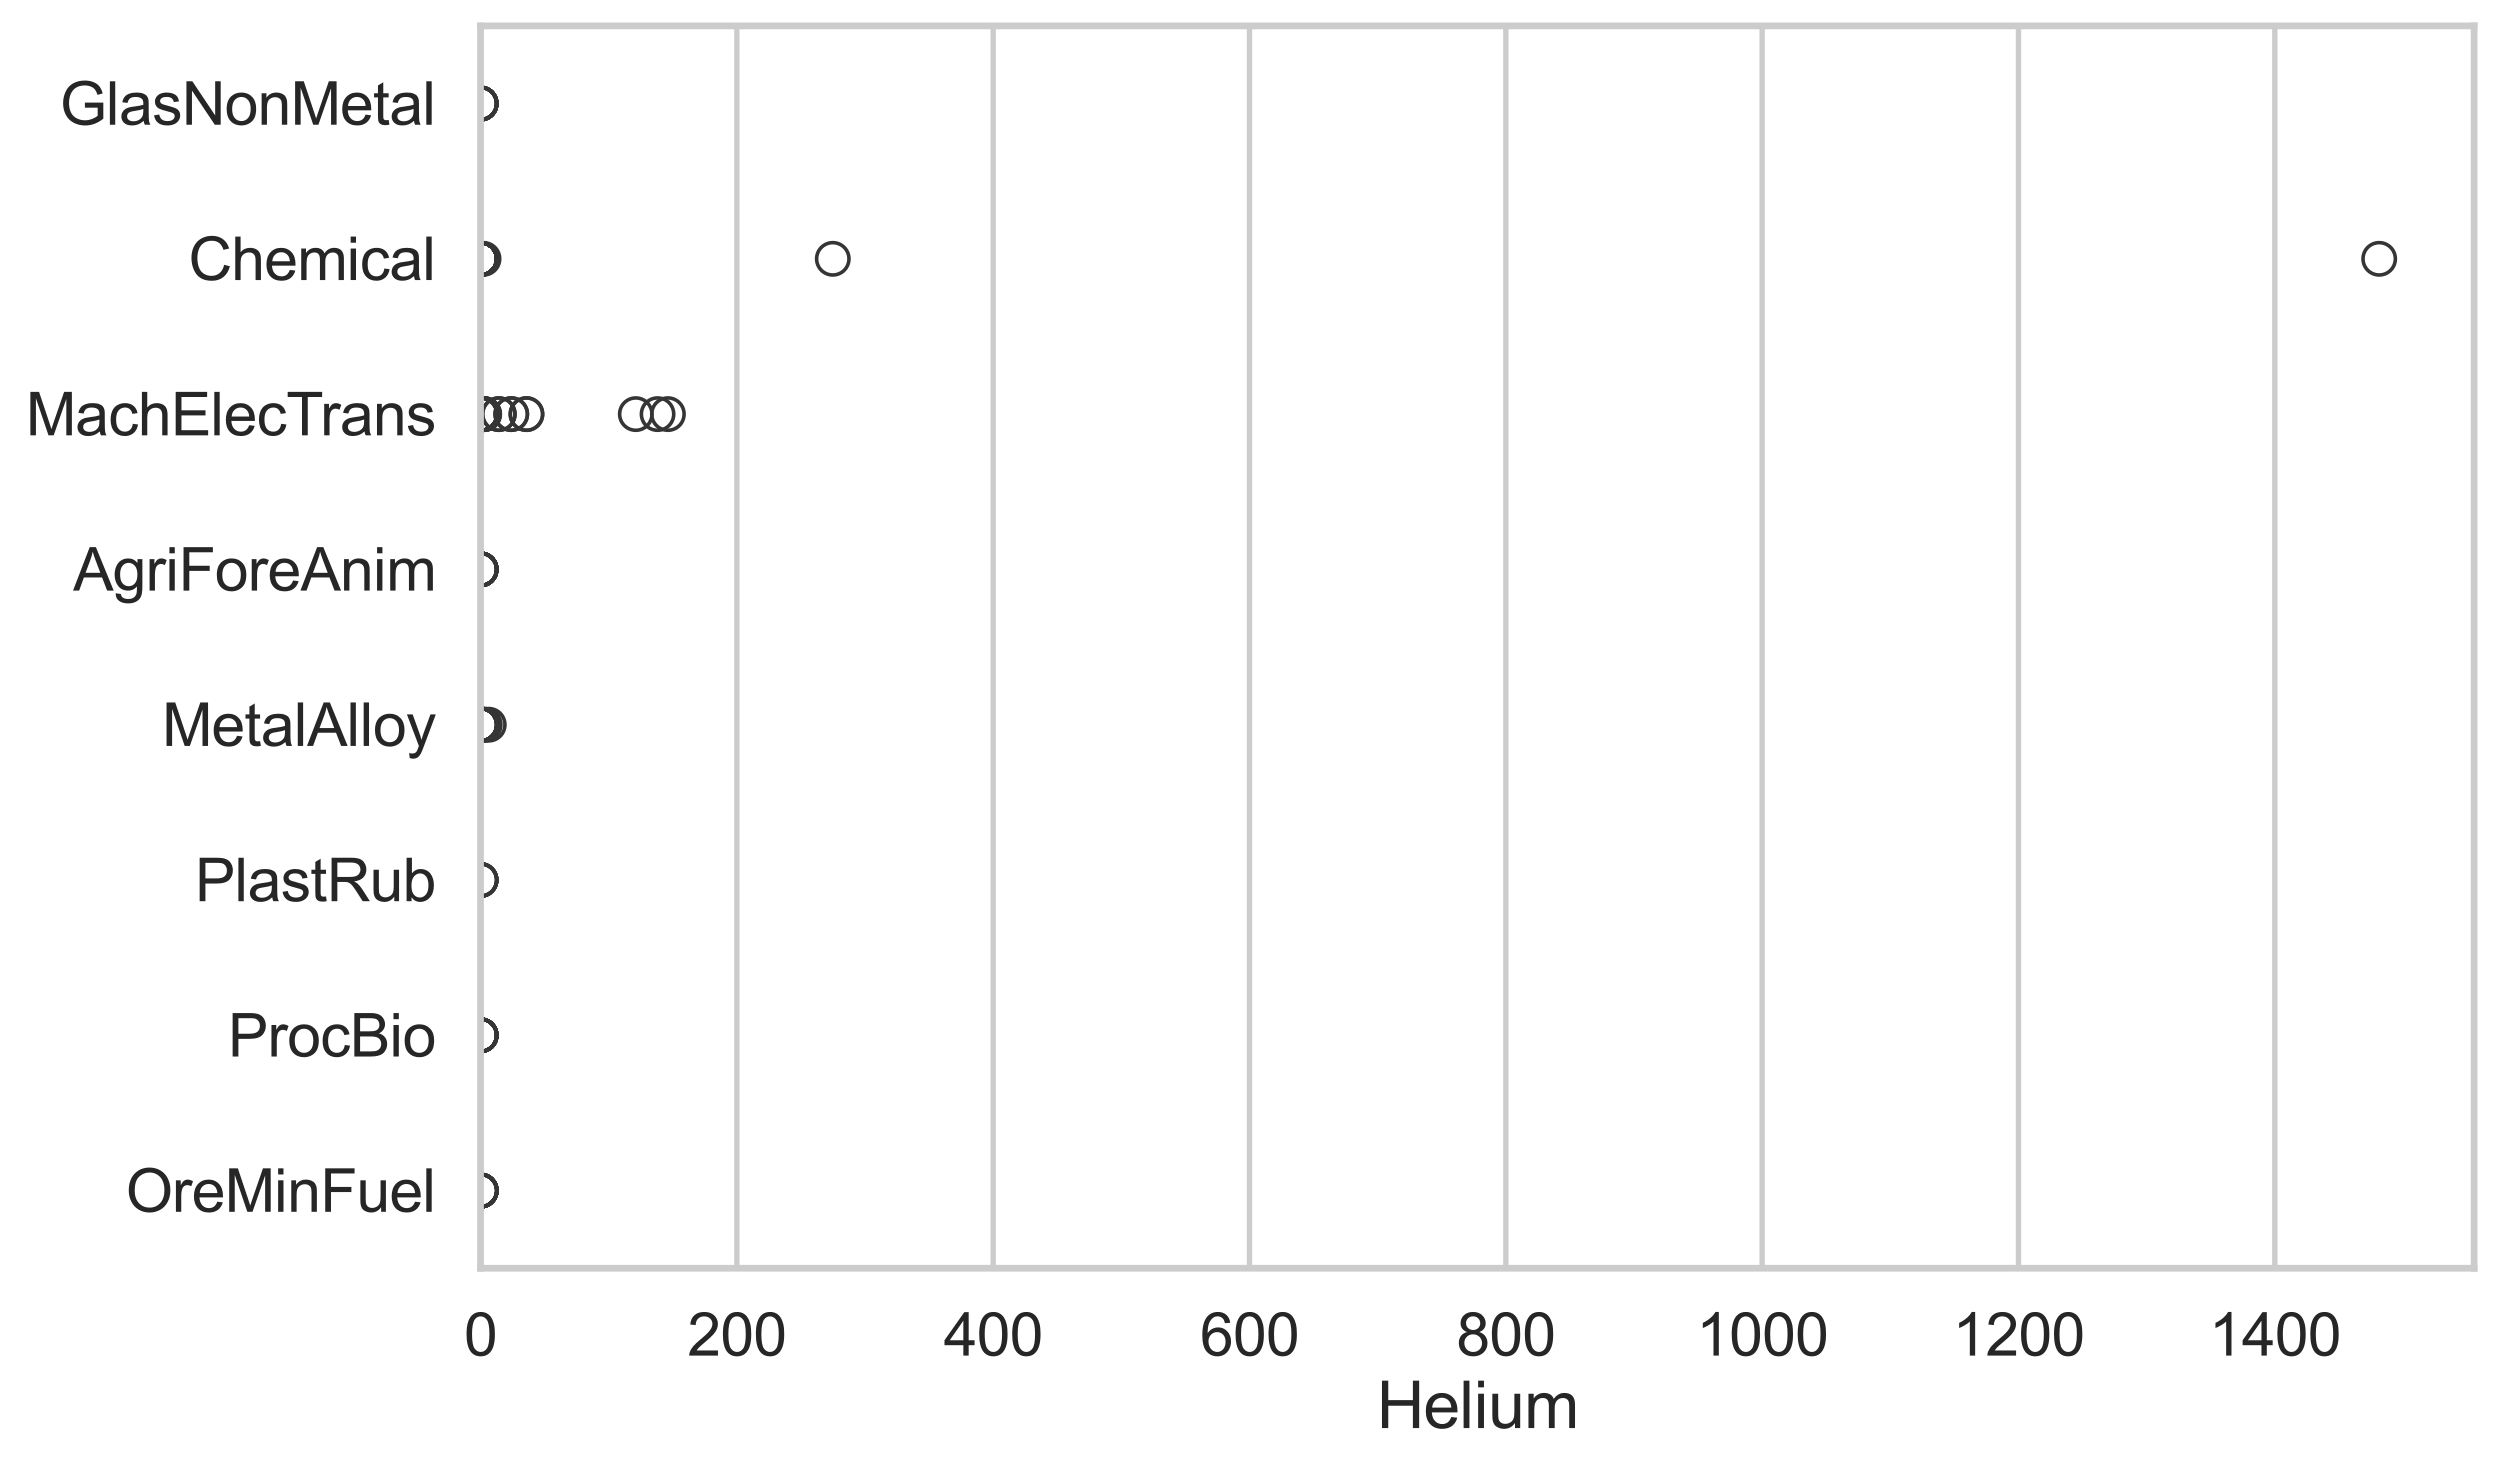 <?xml version="1.0" encoding="utf-8" standalone="no"?>
<!DOCTYPE svg PUBLIC "-//W3C//DTD SVG 1.1//EN"
  "http://www.w3.org/Graphics/SVG/1.1/DTD/svg11.dtd">
<svg xmlns:xlink="http://www.w3.org/1999/xlink" width="695.577pt" height="408.111pt" viewBox="0 0 695.577 408.111" xmlns="http://www.w3.org/2000/svg" version="1.1">
 <defs>
  <style type="text/css">*{stroke-linejoin: round; stroke-linecap: butt}</style>
 </defs>
 <g id="figure_1">
  <g id="patch_1">
   <path d="M 0 408.111 
L 695.577 408.111 
L 695.577 0 
L 0 0 
z
" style="fill: #ffffff"/>
  </g>
  <g id="axes_1">
   <g id="patch_2">
    <path d="M 133.697 352.86 
L 688.377 352.86 
L 688.377 7.2 
L 133.697 7.2 
z
" style="fill: #ffffff"/>
   </g>
   <g id="matplotlib.axis_1">
    <g id="xtick_1">
     <g id="line2d_1">
      <path d="M 133.697 352.86 
L 133.697 7.2 
" clip-path="url(#p76d3204818)" style="fill: none; stroke: #cccccc; stroke-width: 1.5; stroke-linecap: round"/>
     </g>
     <g id="text_1">
      <!-- 0 -->
      <g style="fill: #262626" transform="translate(129.109 377.17) scale(0.165 -0.165)">
       <defs>
        <path id="ArialMT-30" d="M 266 2259 
Q 266 3072 433 3567 
Q 600 4063 929 4331 
Q 1259 4600 1759 4600 
Q 2128 4600 2406 4451 
Q 2684 4303 2865 4023 
Q 3047 3744 3150 3342 
Q 3253 2941 3253 2259 
Q 3253 1453 3087 958 
Q 2922 463 2592 192 
Q 2263 -78 1759 -78 
Q 1097 -78 719 397 
Q 266 969 266 2259 
z
M 844 2259 
Q 844 1131 1108 757 
Q 1372 384 1759 384 
Q 2147 384 2411 759 
Q 2675 1134 2675 2259 
Q 2675 3391 2411 3762 
Q 2147 4134 1753 4134 
Q 1366 4134 1134 3806 
Q 844 3388 844 2259 
z
" transform="scale(0.016)"/>
       </defs>
       <use xlink:href="#ArialMT-30"/>
      </g>
     </g>
    </g>
    <g id="xtick_2">
     <g id="line2d_2">
      <path d="M 205.015 352.86 
L 205.015 7.2 
" clip-path="url(#p76d3204818)" style="fill: none; stroke: #cccccc; stroke-width: 1.5; stroke-linecap: round"/>
     </g>
     <g id="text_2">
      <!-- 200 -->
      <g style="fill: #262626" transform="translate(191.252 377.17) scale(0.165 -0.165)">
       <defs>
        <path id="ArialMT-32" d="M 3222 541 
L 3222 0 
L 194 0 
Q 188 203 259 391 
Q 375 700 629 1000 
Q 884 1300 1366 1694 
Q 2113 2306 2375 2664 
Q 2638 3022 2638 3341 
Q 2638 3675 2398 3904 
Q 2159 4134 1775 4134 
Q 1369 4134 1125 3890 
Q 881 3647 878 3216 
L 300 3275 
Q 359 3922 746 4261 
Q 1134 4600 1788 4600 
Q 2447 4600 2831 4234 
Q 3216 3869 3216 3328 
Q 3216 3053 3103 2787 
Q 2991 2522 2730 2228 
Q 2469 1934 1863 1422 
Q 1356 997 1212 845 
Q 1069 694 975 541 
L 3222 541 
z
" transform="scale(0.016)"/>
       </defs>
       <use xlink:href="#ArialMT-32"/>
       <use xlink:href="#ArialMT-30" transform="translate(55.615 0)"/>
       <use xlink:href="#ArialMT-30" transform="translate(111.23 0)"/>
      </g>
     </g>
    </g>
    <g id="xtick_3">
     <g id="line2d_3">
      <path d="M 276.333 352.86 
L 276.333 7.2 
" clip-path="url(#p76d3204818)" style="fill: none; stroke: #cccccc; stroke-width: 1.5; stroke-linecap: round"/>
     </g>
     <g id="text_3">
      <!-- 400 -->
      <g style="fill: #262626" transform="translate(262.57 377.17) scale(0.165 -0.165)">
       <defs>
        <path id="ArialMT-34" d="M 2069 0 
L 2069 1097 
L 81 1097 
L 81 1613 
L 2172 4581 
L 2631 4581 
L 2631 1613 
L 3250 1613 
L 3250 1097 
L 2631 1097 
L 2631 0 
L 2069 0 
z
M 2069 1613 
L 2069 3678 
L 634 1613 
L 2069 1613 
z
" transform="scale(0.016)"/>
       </defs>
       <use xlink:href="#ArialMT-34"/>
       <use xlink:href="#ArialMT-30" transform="translate(55.615 0)"/>
       <use xlink:href="#ArialMT-30" transform="translate(111.23 0)"/>
      </g>
     </g>
    </g>
    <g id="xtick_4">
     <g id="line2d_4">
      <path d="M 347.651 352.86 
L 347.651 7.2 
" clip-path="url(#p76d3204818)" style="fill: none; stroke: #cccccc; stroke-width: 1.5; stroke-linecap: round"/>
     </g>
     <g id="text_4">
      <!-- 600 -->
      <g style="fill: #262626" transform="translate(333.888 377.17) scale(0.165 -0.165)">
       <defs>
        <path id="ArialMT-36" d="M 3184 3459 
L 2625 3416 
Q 2550 3747 2413 3897 
Q 2184 4138 1850 4138 
Q 1581 4138 1378 3988 
Q 1113 3794 959 3422 
Q 806 3050 800 2363 
Q 1003 2672 1297 2822 
Q 1591 2972 1913 2972 
Q 2475 2972 2870 2558 
Q 3266 2144 3266 1488 
Q 3266 1056 3080 686 
Q 2894 316 2569 119 
Q 2244 -78 1831 -78 
Q 1128 -78 684 439 
Q 241 956 241 2144 
Q 241 3472 731 4075 
Q 1159 4600 1884 4600 
Q 2425 4600 2770 4297 
Q 3116 3994 3184 3459 
z
M 888 1484 
Q 888 1194 1011 928 
Q 1134 663 1356 523 
Q 1578 384 1822 384 
Q 2178 384 2434 671 
Q 2691 959 2691 1453 
Q 2691 1928 2437 2201 
Q 2184 2475 1800 2475 
Q 1419 2475 1153 2201 
Q 888 1928 888 1484 
z
" transform="scale(0.016)"/>
       </defs>
       <use xlink:href="#ArialMT-36"/>
       <use xlink:href="#ArialMT-30" transform="translate(55.615 0)"/>
       <use xlink:href="#ArialMT-30" transform="translate(111.23 0)"/>
      </g>
     </g>
    </g>
    <g id="xtick_5">
     <g id="line2d_5">
      <path d="M 418.969 352.86 
L 418.969 7.2 
" clip-path="url(#p76d3204818)" style="fill: none; stroke: #cccccc; stroke-width: 1.5; stroke-linecap: round"/>
     </g>
     <g id="text_5">
      <!-- 800 -->
      <g style="fill: #262626" transform="translate(405.206 377.17) scale(0.165 -0.165)">
       <defs>
        <path id="ArialMT-38" d="M 1131 2484 
Q 781 2613 612 2850 
Q 444 3088 444 3419 
Q 444 3919 803 4259 
Q 1163 4600 1759 4600 
Q 2359 4600 2725 4251 
Q 3091 3903 3091 3403 
Q 3091 3084 2923 2848 
Q 2756 2613 2416 2484 
Q 2838 2347 3058 2040 
Q 3278 1734 3278 1309 
Q 3278 722 2862 322 
Q 2447 -78 1769 -78 
Q 1091 -78 675 323 
Q 259 725 259 1325 
Q 259 1772 486 2073 
Q 713 2375 1131 2484 
z
M 1019 3438 
Q 1019 3113 1228 2906 
Q 1438 2700 1772 2700 
Q 2097 2700 2305 2904 
Q 2513 3109 2513 3406 
Q 2513 3716 2298 3927 
Q 2084 4138 1766 4138 
Q 1444 4138 1231 3931 
Q 1019 3725 1019 3438 
z
M 838 1322 
Q 838 1081 952 856 
Q 1066 631 1291 507 
Q 1516 384 1775 384 
Q 2178 384 2440 643 
Q 2703 903 2703 1303 
Q 2703 1709 2433 1975 
Q 2163 2241 1756 2241 
Q 1359 2241 1098 1978 
Q 838 1716 838 1322 
z
" transform="scale(0.016)"/>
       </defs>
       <use xlink:href="#ArialMT-38"/>
       <use xlink:href="#ArialMT-30" transform="translate(55.615 0)"/>
       <use xlink:href="#ArialMT-30" transform="translate(111.23 0)"/>
      </g>
     </g>
    </g>
    <g id="xtick_6">
     <g id="line2d_6">
      <path d="M 490.287 352.86 
L 490.287 7.2 
" clip-path="url(#p76d3204818)" style="fill: none; stroke: #cccccc; stroke-width: 1.5; stroke-linecap: round"/>
     </g>
     <g id="text_6">
      <!-- 1000 -->
      <g style="fill: #262626" transform="translate(471.936 377.17) scale(0.165 -0.165)">
       <defs>
        <path id="ArialMT-31" d="M 2384 0 
L 1822 0 
L 1822 3584 
Q 1619 3391 1289 3197 
Q 959 3003 697 2906 
L 697 3450 
Q 1169 3672 1522 3987 
Q 1875 4303 2022 4600 
L 2384 4600 
L 2384 0 
z
" transform="scale(0.016)"/>
       </defs>
       <use xlink:href="#ArialMT-31"/>
       <use xlink:href="#ArialMT-30" transform="translate(55.615 0)"/>
       <use xlink:href="#ArialMT-30" transform="translate(111.23 0)"/>
       <use xlink:href="#ArialMT-30" transform="translate(166.846 0)"/>
      </g>
     </g>
    </g>
    <g id="xtick_7">
     <g id="line2d_7">
      <path d="M 561.605 352.86 
L 561.605 7.2 
" clip-path="url(#p76d3204818)" style="fill: none; stroke: #cccccc; stroke-width: 1.5; stroke-linecap: round"/>
     </g>
     <g id="text_7">
      <!-- 1200 -->
      <g style="fill: #262626" transform="translate(543.254 377.17) scale(0.165 -0.165)">
       <use xlink:href="#ArialMT-31"/>
       <use xlink:href="#ArialMT-32" transform="translate(55.615 0)"/>
       <use xlink:href="#ArialMT-30" transform="translate(111.23 0)"/>
       <use xlink:href="#ArialMT-30" transform="translate(166.846 0)"/>
      </g>
     </g>
    </g>
    <g id="xtick_8">
     <g id="line2d_8">
      <path d="M 632.924 352.86 
L 632.924 7.2 
" clip-path="url(#p76d3204818)" style="fill: none; stroke: #cccccc; stroke-width: 1.5; stroke-linecap: round"/>
     </g>
     <g id="text_8">
      <!-- 1400 -->
      <g style="fill: #262626" transform="translate(614.572 377.17) scale(0.165 -0.165)">
       <use xlink:href="#ArialMT-31"/>
       <use xlink:href="#ArialMT-34" transform="translate(55.615 0)"/>
       <use xlink:href="#ArialMT-30" transform="translate(111.23 0)"/>
       <use xlink:href="#ArialMT-30" transform="translate(166.846 0)"/>
      </g>
     </g>
    </g>
    <g id="text_9">
     <!-- Helium -->
     <g style="fill: #262626" transform="translate(383.031 397.334) scale(0.18 -0.18)">
      <defs>
       <path id="ArialMT-48" d="M 513 0 
L 513 4581 
L 1119 4581 
L 1119 2700 
L 3500 2700 
L 3500 4581 
L 4106 4581 
L 4106 0 
L 3500 0 
L 3500 2159 
L 1119 2159 
L 1119 0 
L 513 0 
z
" transform="scale(0.016)"/>
       <path id="ArialMT-65" d="M 2694 1069 
L 3275 997 
Q 3138 488 2766 206 
Q 2394 -75 1816 -75 
Q 1088 -75 661 373 
Q 234 822 234 1631 
Q 234 2469 665 2931 
Q 1097 3394 1784 3394 
Q 2450 3394 2872 2941 
Q 3294 2488 3294 1666 
Q 3294 1616 3291 1516 
L 816 1516 
Q 847 969 1125 678 
Q 1403 388 1819 388 
Q 2128 388 2347 550 
Q 2566 713 2694 1069 
z
M 847 1978 
L 2700 1978 
Q 2663 2397 2488 2606 
Q 2219 2931 1791 2931 
Q 1403 2931 1139 2672 
Q 875 2413 847 1978 
z
" transform="scale(0.016)"/>
       <path id="ArialMT-6c" d="M 409 0 
L 409 4581 
L 972 4581 
L 972 0 
L 409 0 
z
" transform="scale(0.016)"/>
       <path id="ArialMT-69" d="M 425 3934 
L 425 4581 
L 988 4581 
L 988 3934 
L 425 3934 
z
M 425 0 
L 425 3319 
L 988 3319 
L 988 0 
L 425 0 
z
" transform="scale(0.016)"/>
       <path id="ArialMT-75" d="M 2597 0 
L 2597 488 
Q 2209 -75 1544 -75 
Q 1250 -75 995 37 
Q 741 150 617 320 
Q 494 491 444 738 
Q 409 903 409 1263 
L 409 3319 
L 972 3319 
L 972 1478 
Q 972 1038 1006 884 
Q 1059 663 1231 536 
Q 1403 409 1656 409 
Q 1909 409 2131 539 
Q 2353 669 2445 892 
Q 2538 1116 2538 1541 
L 2538 3319 
L 3100 3319 
L 3100 0 
L 2597 0 
z
" transform="scale(0.016)"/>
       <path id="ArialMT-6d" d="M 422 0 
L 422 3319 
L 925 3319 
L 925 2853 
Q 1081 3097 1340 3245 
Q 1600 3394 1931 3394 
Q 2300 3394 2536 3241 
Q 2772 3088 2869 2813 
Q 3263 3394 3894 3394 
Q 4388 3394 4653 3120 
Q 4919 2847 4919 2278 
L 4919 0 
L 4359 0 
L 4359 2091 
Q 4359 2428 4304 2576 
Q 4250 2725 4106 2815 
Q 3963 2906 3769 2906 
Q 3419 2906 3187 2673 
Q 2956 2441 2956 1928 
L 2956 0 
L 2394 0 
L 2394 2156 
Q 2394 2531 2256 2718 
Q 2119 2906 1806 2906 
Q 1569 2906 1367 2781 
Q 1166 2656 1075 2415 
Q 984 2175 984 1722 
L 984 0 
L 422 0 
z
" transform="scale(0.016)"/>
      </defs>
      <use xlink:href="#ArialMT-48"/>
      <use xlink:href="#ArialMT-65" transform="translate(72.217 0)"/>
      <use xlink:href="#ArialMT-6c" transform="translate(127.832 0)"/>
      <use xlink:href="#ArialMT-69" transform="translate(150.049 0)"/>
      <use xlink:href="#ArialMT-75" transform="translate(172.266 0)"/>
      <use xlink:href="#ArialMT-6d" transform="translate(227.881 0)"/>
     </g>
    </g>
   </g>
   <g id="matplotlib.axis_2">
    <g id="ytick_1">
     <g id="text_10">
      <!-- GlasNonMetal -->
      <g style="fill: #262626" transform="translate(16.659 34.709) scale(0.165 -0.165)">
       <defs>
        <path id="ArialMT-47" d="M 2638 1797 
L 2638 2334 
L 4578 2338 
L 4578 638 
Q 4131 281 3656 101 
Q 3181 -78 2681 -78 
Q 2006 -78 1454 211 
Q 903 500 622 1047 
Q 341 1594 341 2269 
Q 341 2938 620 3517 
Q 900 4097 1425 4378 
Q 1950 4659 2634 4659 
Q 3131 4659 3532 4498 
Q 3934 4338 4162 4050 
Q 4391 3763 4509 3300 
L 3963 3150 
Q 3859 3500 3706 3700 
Q 3553 3900 3268 4020 
Q 2984 4141 2638 4141 
Q 2222 4141 1919 4014 
Q 1616 3888 1430 3681 
Q 1244 3475 1141 3228 
Q 966 2803 966 2306 
Q 966 1694 1177 1281 
Q 1388 869 1791 669 
Q 2194 469 2647 469 
Q 3041 469 3416 620 
Q 3791 772 3984 944 
L 3984 1797 
L 2638 1797 
z
" transform="scale(0.016)"/>
        <path id="ArialMT-61" d="M 2588 409 
Q 2275 144 1986 34 
Q 1697 -75 1366 -75 
Q 819 -75 525 192 
Q 231 459 231 875 
Q 231 1119 342 1320 
Q 453 1522 633 1644 
Q 813 1766 1038 1828 
Q 1203 1872 1538 1913 
Q 2219 1994 2541 2106 
Q 2544 2222 2544 2253 
Q 2544 2597 2384 2738 
Q 2169 2928 1744 2928 
Q 1347 2928 1158 2789 
Q 969 2650 878 2297 
L 328 2372 
Q 403 2725 575 2942 
Q 747 3159 1072 3276 
Q 1397 3394 1825 3394 
Q 2250 3394 2515 3294 
Q 2781 3194 2906 3042 
Q 3031 2891 3081 2659 
Q 3109 2516 3109 2141 
L 3109 1391 
Q 3109 606 3145 398 
Q 3181 191 3288 0 
L 2700 0 
Q 2613 175 2588 409 
z
M 2541 1666 
Q 2234 1541 1622 1453 
Q 1275 1403 1131 1340 
Q 988 1278 909 1158 
Q 831 1038 831 891 
Q 831 666 1001 516 
Q 1172 366 1500 366 
Q 1825 366 2078 508 
Q 2331 650 2450 897 
Q 2541 1088 2541 1459 
L 2541 1666 
z
" transform="scale(0.016)"/>
        <path id="ArialMT-73" d="M 197 991 
L 753 1078 
Q 800 744 1014 566 
Q 1228 388 1613 388 
Q 2000 388 2187 545 
Q 2375 703 2375 916 
Q 2375 1106 2209 1216 
Q 2094 1291 1634 1406 
Q 1016 1563 777 1677 
Q 538 1791 414 1992 
Q 291 2194 291 2438 
Q 291 2659 392 2848 
Q 494 3038 669 3163 
Q 800 3259 1026 3326 
Q 1253 3394 1513 3394 
Q 1903 3394 2198 3281 
Q 2494 3169 2634 2976 
Q 2775 2784 2828 2463 
L 2278 2388 
Q 2241 2644 2061 2787 
Q 1881 2931 1553 2931 
Q 1166 2931 1000 2803 
Q 834 2675 834 2503 
Q 834 2394 903 2306 
Q 972 2216 1119 2156 
Q 1203 2125 1616 2013 
Q 2213 1853 2448 1751 
Q 2684 1650 2818 1456 
Q 2953 1263 2953 975 
Q 2953 694 2789 445 
Q 2625 197 2315 61 
Q 2006 -75 1616 -75 
Q 969 -75 630 194 
Q 291 463 197 991 
z
" transform="scale(0.016)"/>
        <path id="ArialMT-4e" d="M 488 0 
L 488 4581 
L 1109 4581 
L 3516 984 
L 3516 4581 
L 4097 4581 
L 4097 0 
L 3475 0 
L 1069 3600 
L 1069 0 
L 488 0 
z
" transform="scale(0.016)"/>
        <path id="ArialMT-6f" d="M 213 1659 
Q 213 2581 725 3025 
Q 1153 3394 1769 3394 
Q 2453 3394 2887 2945 
Q 3322 2497 3322 1706 
Q 3322 1066 3130 698 
Q 2938 331 2570 128 
Q 2203 -75 1769 -75 
Q 1072 -75 642 372 
Q 213 819 213 1659 
z
M 791 1659 
Q 791 1022 1069 705 
Q 1347 388 1769 388 
Q 2188 388 2466 706 
Q 2744 1025 2744 1678 
Q 2744 2294 2464 2611 
Q 2184 2928 1769 2928 
Q 1347 2928 1069 2612 
Q 791 2297 791 1659 
z
" transform="scale(0.016)"/>
        <path id="ArialMT-6e" d="M 422 0 
L 422 3319 
L 928 3319 
L 928 2847 
Q 1294 3394 1984 3394 
Q 2284 3394 2536 3286 
Q 2788 3178 2913 3003 
Q 3038 2828 3088 2588 
Q 3119 2431 3119 2041 
L 3119 0 
L 2556 0 
L 2556 2019 
Q 2556 2363 2490 2533 
Q 2425 2703 2258 2804 
Q 2091 2906 1866 2906 
Q 1506 2906 1245 2678 
Q 984 2450 984 1813 
L 984 0 
L 422 0 
z
" transform="scale(0.016)"/>
        <path id="ArialMT-4d" d="M 475 0 
L 475 4581 
L 1388 4581 
L 2472 1338 
Q 2622 884 2691 659 
Q 2769 909 2934 1394 
L 4031 4581 
L 4847 4581 
L 4847 0 
L 4263 0 
L 4263 3834 
L 2931 0 
L 2384 0 
L 1059 3900 
L 1059 0 
L 475 0 
z
" transform="scale(0.016)"/>
        <path id="ArialMT-74" d="M 1650 503 
L 1731 6 
Q 1494 -44 1306 -44 
Q 1000 -44 831 53 
Q 663 150 594 308 
Q 525 466 525 972 
L 525 2881 
L 113 2881 
L 113 3319 
L 525 3319 
L 525 4141 
L 1084 4478 
L 1084 3319 
L 1650 3319 
L 1650 2881 
L 1084 2881 
L 1084 941 
Q 1084 700 1114 631 
Q 1144 563 1211 522 
Q 1278 481 1403 481 
Q 1497 481 1650 503 
z
" transform="scale(0.016)"/>
       </defs>
       <use xlink:href="#ArialMT-47"/>
       <use xlink:href="#ArialMT-6c" transform="translate(77.783 0)"/>
       <use xlink:href="#ArialMT-61" transform="translate(100 0)"/>
       <use xlink:href="#ArialMT-73" transform="translate(155.615 0)"/>
       <use xlink:href="#ArialMT-4e" transform="translate(205.615 0)"/>
       <use xlink:href="#ArialMT-6f" transform="translate(277.832 0)"/>
       <use xlink:href="#ArialMT-6e" transform="translate(333.447 0)"/>
       <use xlink:href="#ArialMT-4d" transform="translate(389.062 0)"/>
       <use xlink:href="#ArialMT-65" transform="translate(472.363 0)"/>
       <use xlink:href="#ArialMT-74" transform="translate(527.979 0)"/>
       <use xlink:href="#ArialMT-61" transform="translate(555.762 0)"/>
       <use xlink:href="#ArialMT-6c" transform="translate(611.377 0)"/>
      </g>
     </g>
    </g>
    <g id="ytick_2">
     <g id="text_11">
      <!-- Chemical -->
      <g style="fill: #262626" transform="translate(52.428 77.916) scale(0.165 -0.165)">
       <defs>
        <path id="ArialMT-43" d="M 3763 1606 
L 4369 1453 
Q 4178 706 3683 314 
Q 3188 -78 2472 -78 
Q 1731 -78 1267 223 
Q 803 525 561 1097 
Q 319 1669 319 2325 
Q 319 3041 592 3573 
Q 866 4106 1370 4382 
Q 1875 4659 2481 4659 
Q 3169 4659 3637 4309 
Q 4106 3959 4291 3325 
L 3694 3184 
Q 3534 3684 3231 3912 
Q 2928 4141 2469 4141 
Q 1941 4141 1586 3887 
Q 1231 3634 1087 3207 
Q 944 2781 944 2328 
Q 944 1744 1114 1308 
Q 1284 872 1643 656 
Q 2003 441 2422 441 
Q 2931 441 3284 734 
Q 3638 1028 3763 1606 
z
" transform="scale(0.016)"/>
        <path id="ArialMT-68" d="M 422 0 
L 422 4581 
L 984 4581 
L 984 2938 
Q 1378 3394 1978 3394 
Q 2347 3394 2619 3248 
Q 2891 3103 3008 2847 
Q 3125 2591 3125 2103 
L 3125 0 
L 2563 0 
L 2563 2103 
Q 2563 2525 2380 2717 
Q 2197 2909 1863 2909 
Q 1613 2909 1392 2779 
Q 1172 2650 1078 2428 
Q 984 2206 984 1816 
L 984 0 
L 422 0 
z
" transform="scale(0.016)"/>
        <path id="ArialMT-63" d="M 2588 1216 
L 3141 1144 
Q 3050 572 2676 248 
Q 2303 -75 1759 -75 
Q 1078 -75 664 370 
Q 250 816 250 1647 
Q 250 2184 428 2587 
Q 606 2991 970 3192 
Q 1334 3394 1763 3394 
Q 2303 3394 2647 3120 
Q 2991 2847 3088 2344 
L 2541 2259 
Q 2463 2594 2264 2762 
Q 2066 2931 1784 2931 
Q 1359 2931 1093 2626 
Q 828 2322 828 1663 
Q 828 994 1084 691 
Q 1341 388 1753 388 
Q 2084 388 2306 591 
Q 2528 794 2588 1216 
z
" transform="scale(0.016)"/>
       </defs>
       <use xlink:href="#ArialMT-43"/>
       <use xlink:href="#ArialMT-68" transform="translate(72.217 0)"/>
       <use xlink:href="#ArialMT-65" transform="translate(127.832 0)"/>
       <use xlink:href="#ArialMT-6d" transform="translate(183.447 0)"/>
       <use xlink:href="#ArialMT-69" transform="translate(266.748 0)"/>
       <use xlink:href="#ArialMT-63" transform="translate(288.965 0)"/>
       <use xlink:href="#ArialMT-61" transform="translate(338.965 0)"/>
       <use xlink:href="#ArialMT-6c" transform="translate(394.58 0)"/>
      </g>
     </g>
    </g>
    <g id="ytick_3">
     <g id="text_12">
      <!-- MachElecTrans -->
      <g style="fill: #262626" transform="translate(7.2 121.124) scale(0.165 -0.165)">
       <defs>
        <path id="ArialMT-45" d="M 506 0 
L 506 4581 
L 3819 4581 
L 3819 4041 
L 1113 4041 
L 1113 2638 
L 3647 2638 
L 3647 2100 
L 1113 2100 
L 1113 541 
L 3925 541 
L 3925 0 
L 506 0 
z
" transform="scale(0.016)"/>
        <path id="ArialMT-54" d="M 1659 0 
L 1659 4041 
L 150 4041 
L 150 4581 
L 3781 4581 
L 3781 4041 
L 2266 4041 
L 2266 0 
L 1659 0 
z
" transform="scale(0.016)"/>
        <path id="ArialMT-72" d="M 416 0 
L 416 3319 
L 922 3319 
L 922 2816 
Q 1116 3169 1280 3281 
Q 1444 3394 1641 3394 
Q 1925 3394 2219 3213 
L 2025 2691 
Q 1819 2813 1613 2813 
Q 1428 2813 1281 2702 
Q 1134 2591 1072 2394 
Q 978 2094 978 1738 
L 978 0 
L 416 0 
z
" transform="scale(0.016)"/>
       </defs>
       <use xlink:href="#ArialMT-4d"/>
       <use xlink:href="#ArialMT-61" transform="translate(83.301 0)"/>
       <use xlink:href="#ArialMT-63" transform="translate(138.916 0)"/>
       <use xlink:href="#ArialMT-68" transform="translate(188.916 0)"/>
       <use xlink:href="#ArialMT-45" transform="translate(244.531 0)"/>
       <use xlink:href="#ArialMT-6c" transform="translate(311.23 0)"/>
       <use xlink:href="#ArialMT-65" transform="translate(333.447 0)"/>
       <use xlink:href="#ArialMT-63" transform="translate(389.062 0)"/>
       <use xlink:href="#ArialMT-54" transform="translate(439.062 0)"/>
       <use xlink:href="#ArialMT-72" transform="translate(496.396 0)"/>
       <use xlink:href="#ArialMT-61" transform="translate(529.697 0)"/>
       <use xlink:href="#ArialMT-6e" transform="translate(585.312 0)"/>
       <use xlink:href="#ArialMT-73" transform="translate(640.928 0)"/>
      </g>
     </g>
    </g>
    <g id="ytick_4">
     <g id="text_13">
      <!-- AgriForeAnim -->
      <g style="fill: #262626" transform="translate(20.341 164.331) scale(0.165 -0.165)">
       <defs>
        <path id="ArialMT-41" d="M -9 0 
L 1750 4581 
L 2403 4581 
L 4278 0 
L 3588 0 
L 3053 1388 
L 1138 1388 
L 634 0 
L -9 0 
z
M 1313 1881 
L 2866 1881 
L 2388 3150 
Q 2169 3728 2063 4100 
Q 1975 3659 1816 3225 
L 1313 1881 
z
" transform="scale(0.016)"/>
        <path id="ArialMT-67" d="M 319 -275 
L 866 -356 
Q 900 -609 1056 -725 
Q 1266 -881 1628 -881 
Q 2019 -881 2231 -725 
Q 2444 -569 2519 -288 
Q 2563 -116 2559 434 
Q 2191 0 1641 0 
Q 956 0 581 494 
Q 206 988 206 1678 
Q 206 2153 378 2554 
Q 550 2956 876 3175 
Q 1203 3394 1644 3394 
Q 2231 3394 2613 2919 
L 2613 3319 
L 3131 3319 
L 3131 450 
Q 3131 -325 2973 -648 
Q 2816 -972 2473 -1159 
Q 2131 -1347 1631 -1347 
Q 1038 -1347 672 -1080 
Q 306 -813 319 -275 
z
M 784 1719 
Q 784 1066 1043 766 
Q 1303 466 1694 466 
Q 2081 466 2343 764 
Q 2606 1063 2606 1700 
Q 2606 2309 2336 2618 
Q 2066 2928 1684 2928 
Q 1309 2928 1046 2623 
Q 784 2319 784 1719 
z
" transform="scale(0.016)"/>
        <path id="ArialMT-46" d="M 525 0 
L 525 4581 
L 3616 4581 
L 3616 4041 
L 1131 4041 
L 1131 2622 
L 3281 2622 
L 3281 2081 
L 1131 2081 
L 1131 0 
L 525 0 
z
" transform="scale(0.016)"/>
       </defs>
       <use xlink:href="#ArialMT-41"/>
       <use xlink:href="#ArialMT-67" transform="translate(66.699 0)"/>
       <use xlink:href="#ArialMT-72" transform="translate(122.314 0)"/>
       <use xlink:href="#ArialMT-69" transform="translate(155.615 0)"/>
       <use xlink:href="#ArialMT-46" transform="translate(177.832 0)"/>
       <use xlink:href="#ArialMT-6f" transform="translate(238.916 0)"/>
       <use xlink:href="#ArialMT-72" transform="translate(294.531 0)"/>
       <use xlink:href="#ArialMT-65" transform="translate(327.832 0)"/>
       <use xlink:href="#ArialMT-41" transform="translate(383.447 0)"/>
       <use xlink:href="#ArialMT-6e" transform="translate(450.146 0)"/>
       <use xlink:href="#ArialMT-69" transform="translate(505.762 0)"/>
       <use xlink:href="#ArialMT-6d" transform="translate(527.979 0)"/>
      </g>
     </g>
    </g>
    <g id="ytick_5">
     <g id="text_14">
      <!-- MetalAlloy -->
      <g style="fill: #262626" transform="translate(45.088 207.539) scale(0.165 -0.165)">
       <defs>
        <path id="ArialMT-79" d="M 397 -1278 
L 334 -750 
Q 519 -800 656 -800 
Q 844 -800 956 -737 
Q 1069 -675 1141 -563 
Q 1194 -478 1313 -144 
Q 1328 -97 1363 -6 
L 103 3319 
L 709 3319 
L 1400 1397 
Q 1534 1031 1641 628 
Q 1738 1016 1872 1384 
L 2581 3319 
L 3144 3319 
L 1881 -56 
Q 1678 -603 1566 -809 
Q 1416 -1088 1222 -1217 
Q 1028 -1347 759 -1347 
Q 597 -1347 397 -1278 
z
" transform="scale(0.016)"/>
       </defs>
       <use xlink:href="#ArialMT-4d"/>
       <use xlink:href="#ArialMT-65" transform="translate(83.301 0)"/>
       <use xlink:href="#ArialMT-74" transform="translate(138.916 0)"/>
       <use xlink:href="#ArialMT-61" transform="translate(166.699 0)"/>
       <use xlink:href="#ArialMT-6c" transform="translate(222.314 0)"/>
       <use xlink:href="#ArialMT-41" transform="translate(244.531 0)"/>
       <use xlink:href="#ArialMT-6c" transform="translate(311.23 0)"/>
       <use xlink:href="#ArialMT-6c" transform="translate(333.447 0)"/>
       <use xlink:href="#ArialMT-6f" transform="translate(355.664 0)"/>
       <use xlink:href="#ArialMT-79" transform="translate(411.279 0)"/>
      </g>
     </g>
    </g>
    <g id="ytick_6">
     <g id="text_15">
      <!-- PlastRub -->
      <g style="fill: #262626" transform="translate(54.248 250.746) scale(0.165 -0.165)">
       <defs>
        <path id="ArialMT-50" d="M 494 0 
L 494 4581 
L 2222 4581 
Q 2678 4581 2919 4538 
Q 3256 4481 3484 4323 
Q 3713 4166 3852 3881 
Q 3991 3597 3991 3256 
Q 3991 2672 3619 2267 
Q 3247 1863 2275 1863 
L 1100 1863 
L 1100 0 
L 494 0 
z
M 1100 2403 
L 2284 2403 
Q 2872 2403 3119 2622 
Q 3366 2841 3366 3238 
Q 3366 3525 3220 3729 
Q 3075 3934 2838 4000 
Q 2684 4041 2272 4041 
L 1100 4041 
L 1100 2403 
z
" transform="scale(0.016)"/>
        <path id="ArialMT-52" d="M 503 0 
L 503 4581 
L 2534 4581 
Q 3147 4581 3465 4457 
Q 3784 4334 3975 4021 
Q 4166 3709 4166 3331 
Q 4166 2844 3850 2509 
Q 3534 2175 2875 2084 
Q 3116 1969 3241 1856 
Q 3506 1613 3744 1247 
L 4541 0 
L 3778 0 
L 3172 953 
Q 2906 1366 2734 1584 
Q 2563 1803 2427 1890 
Q 2291 1978 2150 2013 
Q 2047 2034 1813 2034 
L 1109 2034 
L 1109 0 
L 503 0 
z
M 1109 2559 
L 2413 2559 
Q 2828 2559 3062 2645 
Q 3297 2731 3419 2920 
Q 3541 3109 3541 3331 
Q 3541 3656 3305 3865 
Q 3069 4075 2559 4075 
L 1109 4075 
L 1109 2559 
z
" transform="scale(0.016)"/>
        <path id="ArialMT-62" d="M 941 0 
L 419 0 
L 419 4581 
L 981 4581 
L 981 2947 
Q 1338 3394 1891 3394 
Q 2197 3394 2470 3270 
Q 2744 3147 2920 2923 
Q 3097 2700 3197 2384 
Q 3297 2069 3297 1709 
Q 3297 856 2875 390 
Q 2453 -75 1863 -75 
Q 1275 -75 941 416 
L 941 0 
z
M 934 1684 
Q 934 1088 1097 822 
Q 1363 388 1816 388 
Q 2184 388 2453 708 
Q 2722 1028 2722 1663 
Q 2722 2313 2464 2622 
Q 2206 2931 1841 2931 
Q 1472 2931 1203 2611 
Q 934 2291 934 1684 
z
" transform="scale(0.016)"/>
       </defs>
       <use xlink:href="#ArialMT-50"/>
       <use xlink:href="#ArialMT-6c" transform="translate(66.699 0)"/>
       <use xlink:href="#ArialMT-61" transform="translate(88.916 0)"/>
       <use xlink:href="#ArialMT-73" transform="translate(144.531 0)"/>
       <use xlink:href="#ArialMT-74" transform="translate(194.531 0)"/>
       <use xlink:href="#ArialMT-52" transform="translate(222.314 0)"/>
       <use xlink:href="#ArialMT-75" transform="translate(294.531 0)"/>
       <use xlink:href="#ArialMT-62" transform="translate(350.146 0)"/>
      </g>
     </g>
    </g>
    <g id="ytick_7">
     <g id="text_16">
      <!-- ProcBio -->
      <g style="fill: #262626" transform="translate(63.424 293.954) scale(0.165 -0.165)">
       <defs>
        <path id="ArialMT-42" d="M 469 0 
L 469 4581 
L 2188 4581 
Q 2713 4581 3030 4442 
Q 3347 4303 3526 4014 
Q 3706 3725 3706 3409 
Q 3706 3116 3547 2856 
Q 3388 2597 3066 2438 
Q 3481 2316 3704 2022 
Q 3928 1728 3928 1328 
Q 3928 1006 3792 729 
Q 3656 453 3456 303 
Q 3256 153 2954 76 
Q 2653 0 2216 0 
L 469 0 
z
M 1075 2656 
L 2066 2656 
Q 2469 2656 2644 2709 
Q 2875 2778 2992 2937 
Q 3109 3097 3109 3338 
Q 3109 3566 3000 3739 
Q 2891 3913 2687 3977 
Q 2484 4041 1991 4041 
L 1075 4041 
L 1075 2656 
z
M 1075 541 
L 2216 541 
Q 2509 541 2628 563 
Q 2838 600 2978 687 
Q 3119 775 3209 942 
Q 3300 1109 3300 1328 
Q 3300 1584 3169 1773 
Q 3038 1963 2805 2039 
Q 2572 2116 2134 2116 
L 1075 2116 
L 1075 541 
z
" transform="scale(0.016)"/>
       </defs>
       <use xlink:href="#ArialMT-50"/>
       <use xlink:href="#ArialMT-72" transform="translate(66.699 0)"/>
       <use xlink:href="#ArialMT-6f" transform="translate(100 0)"/>
       <use xlink:href="#ArialMT-63" transform="translate(155.615 0)"/>
       <use xlink:href="#ArialMT-42" transform="translate(205.615 0)"/>
       <use xlink:href="#ArialMT-69" transform="translate(272.314 0)"/>
       <use xlink:href="#ArialMT-6f" transform="translate(294.531 0)"/>
      </g>
     </g>
    </g>
    <g id="ytick_8">
     <g id="text_17">
      <!-- OreMinFuel -->
      <g style="fill: #262626" transform="translate(35.013 337.161) scale(0.165 -0.165)">
       <defs>
        <path id="ArialMT-4f" d="M 309 2231 
Q 309 3372 921 4017 
Q 1534 4663 2503 4663 
Q 3138 4663 3647 4359 
Q 4156 4056 4423 3514 
Q 4691 2972 4691 2284 
Q 4691 1588 4409 1038 
Q 4128 488 3612 205 
Q 3097 -78 2500 -78 
Q 1853 -78 1343 234 
Q 834 547 571 1087 
Q 309 1628 309 2231 
z
M 934 2222 
Q 934 1394 1379 917 
Q 1825 441 2497 441 
Q 3181 441 3623 922 
Q 4066 1403 4066 2288 
Q 4066 2847 3877 3264 
Q 3688 3681 3323 3911 
Q 2959 4141 2506 4141 
Q 1863 4141 1398 3698 
Q 934 3256 934 2222 
z
" transform="scale(0.016)"/>
       </defs>
       <use xlink:href="#ArialMT-4f"/>
       <use xlink:href="#ArialMT-72" transform="translate(77.783 0)"/>
       <use xlink:href="#ArialMT-65" transform="translate(111.084 0)"/>
       <use xlink:href="#ArialMT-4d" transform="translate(166.699 0)"/>
       <use xlink:href="#ArialMT-69" transform="translate(250 0)"/>
       <use xlink:href="#ArialMT-6e" transform="translate(272.217 0)"/>
       <use xlink:href="#ArialMT-46" transform="translate(327.832 0)"/>
       <use xlink:href="#ArialMT-75" transform="translate(388.916 0)"/>
       <use xlink:href="#ArialMT-65" transform="translate(444.531 0)"/>
       <use xlink:href="#ArialMT-6c" transform="translate(500.146 0)"/>
      </g>
     </g>
    </g>
   </g>
   <g id="patch_3">
    <path d="M 133.697 11.521 
L 133.697 46.087 
L 133.697 46.087 
L 133.697 11.521 
L 133.697 11.521 
z
" clip-path="url(#p76d3204818)" style="fill: #ca74db; stroke: #353535; stroke-linejoin: miter"/>
   </g>
   <g id="line2d_9">
    <path d="M 133.697 28.804 
L 133.697 28.804 
" clip-path="url(#p76d3204818)" style="fill: none; stroke: #353535"/>
   </g>
   <g id="line2d_10">
    <path d="M 133.697 28.804 
L 133.697 28.804 
" clip-path="url(#p76d3204818)" style="fill: none; stroke: #353535"/>
   </g>
   <g id="line2d_11">
    <path d="M 133.697 20.162 
L 133.697 37.445 
" clip-path="url(#p76d3204818)" style="fill: none; stroke: #353535; stroke-linecap: round"/>
   </g>
   <g id="line2d_12">
    <path d="M 133.697 20.162 
L 133.697 37.445 
" clip-path="url(#p76d3204818)" style="fill: none; stroke: #353535; stroke-linecap: round"/>
   </g>
   <g id="line2d_13">
    <defs>
     <path id="mef1e08915c" d="M 0 4.5 
C 1.193 4.5 2.338 4.026 3.182 3.182 
C 4.026 2.338 4.5 1.193 4.5 0 
C 4.5 -1.193 4.026 -2.338 3.182 -3.182 
C 2.338 -4.026 1.193 -4.5 0 -4.5 
C -1.193 -4.5 -2.338 -4.026 -3.182 -3.182 
C -4.026 -2.338 -4.5 -1.193 -4.5 0 
C -4.5 1.193 -4.026 2.338 -3.182 3.182 
C -2.338 4.026 -1.193 4.5 0 4.5 
z
" style="stroke: #353535"/>
    </defs>
    <g clip-path="url(#p76d3204818)">
     <use xlink:href="#mef1e08915c" x="133.697" y="28.804" style="fill-opacity: 0; stroke: #353535"/>
     <use xlink:href="#mef1e08915c" x="133.697" y="28.804" style="fill-opacity: 0; stroke: #353535"/>
     <use xlink:href="#mef1e08915c" x="133.697" y="28.804" style="fill-opacity: 0; stroke: #353535"/>
     <use xlink:href="#mef1e08915c" x="133.697" y="28.804" style="fill-opacity: 0; stroke: #353535"/>
     <use xlink:href="#mef1e08915c" x="133.697" y="28.804" style="fill-opacity: 0; stroke: #353535"/>
     <use xlink:href="#mef1e08915c" x="133.697" y="28.804" style="fill-opacity: 0; stroke: #353535"/>
     <use xlink:href="#mef1e08915c" x="133.697" y="28.804" style="fill-opacity: 0; stroke: #353535"/>
     <use xlink:href="#mef1e08915c" x="133.697" y="28.804" style="fill-opacity: 0; stroke: #353535"/>
     <use xlink:href="#mef1e08915c" x="133.697" y="28.804" style="fill-opacity: 0; stroke: #353535"/>
     <use xlink:href="#mef1e08915c" x="133.697" y="28.804" style="fill-opacity: 0; stroke: #353535"/>
     <use xlink:href="#mef1e08915c" x="133.697" y="28.804" style="fill-opacity: 0; stroke: #353535"/>
     <use xlink:href="#mef1e08915c" x="133.697" y="28.804" style="fill-opacity: 0; stroke: #353535"/>
     <use xlink:href="#mef1e08915c" x="133.697" y="28.804" style="fill-opacity: 0; stroke: #353535"/>
     <use xlink:href="#mef1e08915c" x="133.697" y="28.804" style="fill-opacity: 0; stroke: #353535"/>
     <use xlink:href="#mef1e08915c" x="133.697" y="28.804" style="fill-opacity: 0; stroke: #353535"/>
     <use xlink:href="#mef1e08915c" x="133.697" y="28.804" style="fill-opacity: 0; stroke: #353535"/>
     <use xlink:href="#mef1e08915c" x="133.697" y="28.804" style="fill-opacity: 0; stroke: #353535"/>
    </g>
   </g>
   <g id="patch_4">
    <path d="M 133.697 54.728 
L 133.697 89.294 
L 133.698 89.294 
L 133.698 54.728 
L 133.697 54.728 
z
" clip-path="url(#p76d3204818)" style="fill: #5ca236; stroke: #353535; stroke-linejoin: miter"/>
   </g>
   <g id="line2d_14">
    <path d="M 133.697 72.011 
L 133.697 72.011 
" clip-path="url(#p76d3204818)" style="fill: none; stroke: #353535"/>
   </g>
   <g id="line2d_15">
    <path d="M 133.698 72.011 
L 133.699 72.011 
" clip-path="url(#p76d3204818)" style="fill: none; stroke: #353535"/>
   </g>
   <g id="line2d_16">
    <path d="M 133.697 63.37 
L 133.697 80.653 
" clip-path="url(#p76d3204818)" style="fill: none; stroke: #353535; stroke-linecap: round"/>
   </g>
   <g id="line2d_17">
    <path d="M 133.699 63.37 
L 133.699 80.653 
" clip-path="url(#p76d3204818)" style="fill: none; stroke: #353535; stroke-linecap: round"/>
   </g>
   <g id="line2d_18">
    <g clip-path="url(#p76d3204818)">
     <use xlink:href="#mef1e08915c" x="133.699" y="72.011" style="fill-opacity: 0; stroke: #353535"/>
     <use xlink:href="#mef1e08915c" x="133.7" y="72.011" style="fill-opacity: 0; stroke: #353535"/>
     <use xlink:href="#mef1e08915c" x="133.701" y="72.011" style="fill-opacity: 0; stroke: #353535"/>
     <use xlink:href="#mef1e08915c" x="133.699" y="72.011" style="fill-opacity: 0; stroke: #353535"/>
     <use xlink:href="#mef1e08915c" x="133.699" y="72.011" style="fill-opacity: 0; stroke: #353535"/>
     <use xlink:href="#mef1e08915c" x="133.699" y="72.011" style="fill-opacity: 0; stroke: #353535"/>
     <use xlink:href="#mef1e08915c" x="133.723" y="72.011" style="fill-opacity: 0; stroke: #353535"/>
     <use xlink:href="#mef1e08915c" x="133.7" y="72.011" style="fill-opacity: 0; stroke: #353535"/>
     <use xlink:href="#mef1e08915c" x="133.711" y="72.011" style="fill-opacity: 0; stroke: #353535"/>
     <use xlink:href="#mef1e08915c" x="133.7" y="72.011" style="fill-opacity: 0; stroke: #353535"/>
     <use xlink:href="#mef1e08915c" x="133.701" y="72.011" style="fill-opacity: 0; stroke: #353535"/>
     <use xlink:href="#mef1e08915c" x="133.705" y="72.011" style="fill-opacity: 0; stroke: #353535"/>
     <use xlink:href="#mef1e08915c" x="133.699" y="72.011" style="fill-opacity: 0; stroke: #353535"/>
     <use xlink:href="#mef1e08915c" x="133.699" y="72.011" style="fill-opacity: 0; stroke: #353535"/>
     <use xlink:href="#mef1e08915c" x="133.699" y="72.011" style="fill-opacity: 0; stroke: #353535"/>
     <use xlink:href="#mef1e08915c" x="661.964" y="72.011" style="fill-opacity: 0; stroke: #353535"/>
     <use xlink:href="#mef1e08915c" x="133.92" y="72.011" style="fill-opacity: 0; stroke: #353535"/>
     <use xlink:href="#mef1e08915c" x="133.699" y="72.011" style="fill-opacity: 0; stroke: #353535"/>
     <use xlink:href="#mef1e08915c" x="133.725" y="72.011" style="fill-opacity: 0; stroke: #353535"/>
     <use xlink:href="#mef1e08915c" x="133.699" y="72.011" style="fill-opacity: 0; stroke: #353535"/>
     <use xlink:href="#mef1e08915c" x="133.702" y="72.011" style="fill-opacity: 0; stroke: #353535"/>
     <use xlink:href="#mef1e08915c" x="133.7" y="72.011" style="fill-opacity: 0; stroke: #353535"/>
     <use xlink:href="#mef1e08915c" x="133.714" y="72.011" style="fill-opacity: 0; stroke: #353535"/>
     <use xlink:href="#mef1e08915c" x="133.701" y="72.011" style="fill-opacity: 0; stroke: #353535"/>
     <use xlink:href="#mef1e08915c" x="133.699" y="72.011" style="fill-opacity: 0; stroke: #353535"/>
     <use xlink:href="#mef1e08915c" x="133.699" y="72.011" style="fill-opacity: 0; stroke: #353535"/>
     <use xlink:href="#mef1e08915c" x="133.699" y="72.011" style="fill-opacity: 0; stroke: #353535"/>
     <use xlink:href="#mef1e08915c" x="133.704" y="72.011" style="fill-opacity: 0; stroke: #353535"/>
     <use xlink:href="#mef1e08915c" x="133.699" y="72.011" style="fill-opacity: 0; stroke: #353535"/>
     <use xlink:href="#mef1e08915c" x="133.699" y="72.011" style="fill-opacity: 0; stroke: #353535"/>
     <use xlink:href="#mef1e08915c" x="133.699" y="72.011" style="fill-opacity: 0; stroke: #353535"/>
     <use xlink:href="#mef1e08915c" x="133.748" y="72.011" style="fill-opacity: 0; stroke: #353535"/>
     <use xlink:href="#mef1e08915c" x="133.708" y="72.011" style="fill-opacity: 0; stroke: #353535"/>
     <use xlink:href="#mef1e08915c" x="133.706" y="72.011" style="fill-opacity: 0; stroke: #353535"/>
     <use xlink:href="#mef1e08915c" x="133.699" y="72.011" style="fill-opacity: 0; stroke: #353535"/>
     <use xlink:href="#mef1e08915c" x="133.7" y="72.011" style="fill-opacity: 0; stroke: #353535"/>
     <use xlink:href="#mef1e08915c" x="133.699" y="72.011" style="fill-opacity: 0; stroke: #353535"/>
     <use xlink:href="#mef1e08915c" x="133.699" y="72.011" style="fill-opacity: 0; stroke: #353535"/>
     <use xlink:href="#mef1e08915c" x="133.699" y="72.011" style="fill-opacity: 0; stroke: #353535"/>
     <use xlink:href="#mef1e08915c" x="133.699" y="72.011" style="fill-opacity: 0; stroke: #353535"/>
     <use xlink:href="#mef1e08915c" x="133.699" y="72.011" style="fill-opacity: 0; stroke: #353535"/>
     <use xlink:href="#mef1e08915c" x="133.7" y="72.011" style="fill-opacity: 0; stroke: #353535"/>
     <use xlink:href="#mef1e08915c" x="133.708" y="72.011" style="fill-opacity: 0; stroke: #353535"/>
     <use xlink:href="#mef1e08915c" x="133.699" y="72.011" style="fill-opacity: 0; stroke: #353535"/>
     <use xlink:href="#mef1e08915c" x="133.701" y="72.011" style="fill-opacity: 0; stroke: #353535"/>
     <use xlink:href="#mef1e08915c" x="133.804" y="72.011" style="fill-opacity: 0; stroke: #353535"/>
     <use xlink:href="#mef1e08915c" x="133.699" y="72.011" style="fill-opacity: 0; stroke: #353535"/>
     <use xlink:href="#mef1e08915c" x="133.699" y="72.011" style="fill-opacity: 0; stroke: #353535"/>
     <use xlink:href="#mef1e08915c" x="133.713" y="72.011" style="fill-opacity: 0; stroke: #353535"/>
     <use xlink:href="#mef1e08915c" x="133.701" y="72.011" style="fill-opacity: 0; stroke: #353535"/>
     <use xlink:href="#mef1e08915c" x="133.699" y="72.011" style="fill-opacity: 0; stroke: #353535"/>
     <use xlink:href="#mef1e08915c" x="133.699" y="72.011" style="fill-opacity: 0; stroke: #353535"/>
     <use xlink:href="#mef1e08915c" x="133.699" y="72.011" style="fill-opacity: 0; stroke: #353535"/>
     <use xlink:href="#mef1e08915c" x="133.699" y="72.011" style="fill-opacity: 0; stroke: #353535"/>
     <use xlink:href="#mef1e08915c" x="133.699" y="72.011" style="fill-opacity: 0; stroke: #353535"/>
     <use xlink:href="#mef1e08915c" x="133.701" y="72.011" style="fill-opacity: 0; stroke: #353535"/>
     <use xlink:href="#mef1e08915c" x="133.701" y="72.011" style="fill-opacity: 0; stroke: #353535"/>
     <use xlink:href="#mef1e08915c" x="133.703" y="72.011" style="fill-opacity: 0; stroke: #353535"/>
     <use xlink:href="#mef1e08915c" x="133.701" y="72.011" style="fill-opacity: 0; stroke: #353535"/>
     <use xlink:href="#mef1e08915c" x="133.699" y="72.011" style="fill-opacity: 0; stroke: #353535"/>
     <use xlink:href="#mef1e08915c" x="134.53" y="72.011" style="fill-opacity: 0; stroke: #353535"/>
     <use xlink:href="#mef1e08915c" x="133.699" y="72.011" style="fill-opacity: 0; stroke: #353535"/>
     <use xlink:href="#mef1e08915c" x="133.699" y="72.011" style="fill-opacity: 0; stroke: #353535"/>
     <use xlink:href="#mef1e08915c" x="133.7" y="72.011" style="fill-opacity: 0; stroke: #353535"/>
     <use xlink:href="#mef1e08915c" x="231.708" y="72.011" style="fill-opacity: 0; stroke: #353535"/>
     <use xlink:href="#mef1e08915c" x="133.7" y="72.011" style="fill-opacity: 0; stroke: #353535"/>
     <use xlink:href="#mef1e08915c" x="133.699" y="72.011" style="fill-opacity: 0; stroke: #353535"/>
     <use xlink:href="#mef1e08915c" x="133.699" y="72.011" style="fill-opacity: 0; stroke: #353535"/>
     <use xlink:href="#mef1e08915c" x="133.742" y="72.011" style="fill-opacity: 0; stroke: #353535"/>
     <use xlink:href="#mef1e08915c" x="133.699" y="72.011" style="fill-opacity: 0; stroke: #353535"/>
     <use xlink:href="#mef1e08915c" x="133.705" y="72.011" style="fill-opacity: 0; stroke: #353535"/>
     <use xlink:href="#mef1e08915c" x="133.699" y="72.011" style="fill-opacity: 0; stroke: #353535"/>
     <use xlink:href="#mef1e08915c" x="133.704" y="72.011" style="fill-opacity: 0; stroke: #353535"/>
     <use xlink:href="#mef1e08915c" x="133.701" y="72.011" style="fill-opacity: 0; stroke: #353535"/>
     <use xlink:href="#mef1e08915c" x="133.702" y="72.011" style="fill-opacity: 0; stroke: #353535"/>
     <use xlink:href="#mef1e08915c" x="133.701" y="72.011" style="fill-opacity: 0; stroke: #353535"/>
     <use xlink:href="#mef1e08915c" x="133.699" y="72.011" style="fill-opacity: 0; stroke: #353535"/>
     <use xlink:href="#mef1e08915c" x="133.699" y="72.011" style="fill-opacity: 0; stroke: #353535"/>
     <use xlink:href="#mef1e08915c" x="133.71" y="72.011" style="fill-opacity: 0; stroke: #353535"/>
    </g>
   </g>
   <g id="patch_5">
    <path d="M 133.698 97.936 
L 133.698 132.502 
L 133.712 132.502 
L 133.712 97.936 
L 133.698 97.936 
z
" clip-path="url(#p76d3204818)" style="fill: #68afd7; stroke: #353535; stroke-linejoin: miter"/>
   </g>
   <g id="line2d_19">
    <path d="M 133.698 115.219 
L 133.697 115.219 
" clip-path="url(#p76d3204818)" style="fill: none; stroke: #353535"/>
   </g>
   <g id="line2d_20">
    <path d="M 133.712 115.219 
L 133.727 115.219 
" clip-path="url(#p76d3204818)" style="fill: none; stroke: #353535"/>
   </g>
   <g id="line2d_21">
    <path d="M 133.697 106.577 
L 133.697 123.86 
" clip-path="url(#p76d3204818)" style="fill: none; stroke: #353535; stroke-linecap: round"/>
   </g>
   <g id="line2d_22">
    <path d="M 133.727 106.577 
L 133.727 123.86 
" clip-path="url(#p76d3204818)" style="fill: none; stroke: #353535; stroke-linecap: round"/>
   </g>
   <g id="line2d_23">
    <g clip-path="url(#p76d3204818)">
     <use xlink:href="#mef1e08915c" x="134.236" y="115.219" style="fill-opacity: 0; stroke: #353535"/>
     <use xlink:href="#mef1e08915c" x="133.851" y="115.219" style="fill-opacity: 0; stroke: #353535"/>
     <use xlink:href="#mef1e08915c" x="146.475" y="115.219" style="fill-opacity: 0; stroke: #353535"/>
     <use xlink:href="#mef1e08915c" x="134.314" y="115.219" style="fill-opacity: 0; stroke: #353535"/>
     <use xlink:href="#mef1e08915c" x="134.723" y="115.219" style="fill-opacity: 0; stroke: #353535"/>
     <use xlink:href="#mef1e08915c" x="182.953" y="115.219" style="fill-opacity: 0; stroke: #353535"/>
     <use xlink:href="#mef1e08915c" x="134.583" y="115.219" style="fill-opacity: 0; stroke: #353535"/>
     <use xlink:href="#mef1e08915c" x="134.362" y="115.219" style="fill-opacity: 0; stroke: #353535"/>
     <use xlink:href="#mef1e08915c" x="134.642" y="115.219" style="fill-opacity: 0; stroke: #353535"/>
     <use xlink:href="#mef1e08915c" x="134.31" y="115.219" style="fill-opacity: 0; stroke: #353535"/>
     <use xlink:href="#mef1e08915c" x="142.244" y="115.219" style="fill-opacity: 0; stroke: #353535"/>
     <use xlink:href="#mef1e08915c" x="146.475" y="115.219" style="fill-opacity: 0; stroke: #353535"/>
     <use xlink:href="#mef1e08915c" x="176.899" y="115.219" style="fill-opacity: 0; stroke: #353535"/>
     <use xlink:href="#mef1e08915c" x="133.836" y="115.219" style="fill-opacity: 0; stroke: #353535"/>
     <use xlink:href="#mef1e08915c" x="142.243" y="115.219" style="fill-opacity: 0; stroke: #353535"/>
     <use xlink:href="#mef1e08915c" x="133.851" y="115.219" style="fill-opacity: 0; stroke: #353535"/>
     <use xlink:href="#mef1e08915c" x="133.924" y="115.219" style="fill-opacity: 0; stroke: #353535"/>
     <use xlink:href="#mef1e08915c" x="185.834" y="115.219" style="fill-opacity: 0; stroke: #353535"/>
     <use xlink:href="#mef1e08915c" x="138.785" y="115.219" style="fill-opacity: 0; stroke: #353535"/>
     <use xlink:href="#mef1e08915c" x="133.8" y="115.219" style="fill-opacity: 0; stroke: #353535"/>
     <use xlink:href="#mef1e08915c" x="133.87" y="115.219" style="fill-opacity: 0; stroke: #353535"/>
     <use xlink:href="#mef1e08915c" x="134.204" y="115.219" style="fill-opacity: 0; stroke: #353535"/>
     <use xlink:href="#mef1e08915c" x="133.766" y="115.219" style="fill-opacity: 0; stroke: #353535"/>
     <use xlink:href="#mef1e08915c" x="134.583" y="115.219" style="fill-opacity: 0; stroke: #353535"/>
     <use xlink:href="#mef1e08915c" x="133.75" y="115.219" style="fill-opacity: 0; stroke: #353535"/>
     <use xlink:href="#mef1e08915c" x="133.753" y="115.219" style="fill-opacity: 0; stroke: #353535"/>
     <use xlink:href="#mef1e08915c" x="138.785" y="115.219" style="fill-opacity: 0; stroke: #353535"/>
    </g>
   </g>
   <g id="patch_6">
    <path d="M 133.697 141.143 
L 133.697 175.709 
L 133.697 175.709 
L 133.697 141.143 
L 133.697 141.143 
z
" clip-path="url(#p76d3204818)" style="fill: #daac58; stroke: #353535; stroke-linejoin: miter"/>
   </g>
   <g id="line2d_24">
    <path d="M 133.697 158.426 
L 133.697 158.426 
" clip-path="url(#p76d3204818)" style="fill: none; stroke: #353535"/>
   </g>
   <g id="line2d_25">
    <path d="M 133.697 158.426 
L 133.697 158.426 
" clip-path="url(#p76d3204818)" style="fill: none; stroke: #353535"/>
   </g>
   <g id="line2d_26">
    <path d="M 133.697 149.785 
L 133.697 167.068 
" clip-path="url(#p76d3204818)" style="fill: none; stroke: #353535; stroke-linecap: round"/>
   </g>
   <g id="line2d_27">
    <path d="M 133.697 149.785 
L 133.697 167.068 
" clip-path="url(#p76d3204818)" style="fill: none; stroke: #353535; stroke-linecap: round"/>
   </g>
   <g id="line2d_28">
    <g clip-path="url(#p76d3204818)">
     <use xlink:href="#mef1e08915c" x="133.697" y="158.426" style="fill-opacity: 0; stroke: #353535"/>
     <use xlink:href="#mef1e08915c" x="133.697" y="158.426" style="fill-opacity: 0; stroke: #353535"/>
     <use xlink:href="#mef1e08915c" x="133.697" y="158.426" style="fill-opacity: 0; stroke: #353535"/>
     <use xlink:href="#mef1e08915c" x="133.697" y="158.426" style="fill-opacity: 0; stroke: #353535"/>
     <use xlink:href="#mef1e08915c" x="133.697" y="158.426" style="fill-opacity: 0; stroke: #353535"/>
     <use xlink:href="#mef1e08915c" x="133.697" y="158.426" style="fill-opacity: 0; stroke: #353535"/>
     <use xlink:href="#mef1e08915c" x="133.697" y="158.426" style="fill-opacity: 0; stroke: #353535"/>
     <use xlink:href="#mef1e08915c" x="133.697" y="158.426" style="fill-opacity: 0; stroke: #353535"/>
     <use xlink:href="#mef1e08915c" x="133.698" y="158.426" style="fill-opacity: 0; stroke: #353535"/>
     <use xlink:href="#mef1e08915c" x="133.697" y="158.426" style="fill-opacity: 0; stroke: #353535"/>
     <use xlink:href="#mef1e08915c" x="133.697" y="158.426" style="fill-opacity: 0; stroke: #353535"/>
     <use xlink:href="#mef1e08915c" x="133.697" y="158.426" style="fill-opacity: 0; stroke: #353535"/>
     <use xlink:href="#mef1e08915c" x="133.697" y="158.426" style="fill-opacity: 0; stroke: #353535"/>
     <use xlink:href="#mef1e08915c" x="133.697" y="158.426" style="fill-opacity: 0; stroke: #353535"/>
     <use xlink:href="#mef1e08915c" x="133.697" y="158.426" style="fill-opacity: 0; stroke: #353535"/>
     <use xlink:href="#mef1e08915c" x="133.697" y="158.426" style="fill-opacity: 0; stroke: #353535"/>
     <use xlink:href="#mef1e08915c" x="133.697" y="158.426" style="fill-opacity: 0; stroke: #353535"/>
     <use xlink:href="#mef1e08915c" x="133.697" y="158.426" style="fill-opacity: 0; stroke: #353535"/>
     <use xlink:href="#mef1e08915c" x="133.697" y="158.426" style="fill-opacity: 0; stroke: #353535"/>
     <use xlink:href="#mef1e08915c" x="133.697" y="158.426" style="fill-opacity: 0; stroke: #353535"/>
    </g>
   </g>
   <g id="patch_7">
    <path d="M 133.697 184.351 
L 133.697 218.917 
L 133.698 218.917 
L 133.698 184.351 
L 133.697 184.351 
z
" clip-path="url(#p76d3204818)" style="fill: #166c9c; stroke: #353535; stroke-linejoin: miter"/>
   </g>
   <g id="line2d_29">
    <path d="M 133.697 201.634 
L 133.697 201.634 
" clip-path="url(#p76d3204818)" style="fill: none; stroke: #353535"/>
   </g>
   <g id="line2d_30">
    <path d="M 133.698 201.634 
L 133.698 201.634 
" clip-path="url(#p76d3204818)" style="fill: none; stroke: #353535"/>
   </g>
   <g id="line2d_31">
    <path d="M 133.697 192.992 
L 133.697 210.275 
" clip-path="url(#p76d3204818)" style="fill: none; stroke: #353535; stroke-linecap: round"/>
   </g>
   <g id="line2d_32">
    <path d="M 133.698 192.992 
L 133.698 210.275 
" clip-path="url(#p76d3204818)" style="fill: none; stroke: #353535; stroke-linecap: round"/>
   </g>
   <g id="line2d_33">
    <g clip-path="url(#p76d3204818)">
     <use xlink:href="#mef1e08915c" x="133.699" y="201.634" style="fill-opacity: 0; stroke: #353535"/>
     <use xlink:href="#mef1e08915c" x="133.699" y="201.634" style="fill-opacity: 0; stroke: #353535"/>
     <use xlink:href="#mef1e08915c" x="133.806" y="201.634" style="fill-opacity: 0; stroke: #353535"/>
     <use xlink:href="#mef1e08915c" x="133.699" y="201.634" style="fill-opacity: 0; stroke: #353535"/>
     <use xlink:href="#mef1e08915c" x="134.505" y="201.634" style="fill-opacity: 0; stroke: #353535"/>
     <use xlink:href="#mef1e08915c" x="133.711" y="201.634" style="fill-opacity: 0; stroke: #353535"/>
     <use xlink:href="#mef1e08915c" x="133.699" y="201.634" style="fill-opacity: 0; stroke: #353535"/>
     <use xlink:href="#mef1e08915c" x="133.704" y="201.634" style="fill-opacity: 0; stroke: #353535"/>
     <use xlink:href="#mef1e08915c" x="133.703" y="201.634" style="fill-opacity: 0; stroke: #353535"/>
     <use xlink:href="#mef1e08915c" x="133.701" y="201.634" style="fill-opacity: 0; stroke: #353535"/>
     <use xlink:href="#mef1e08915c" x="133.704" y="201.634" style="fill-opacity: 0; stroke: #353535"/>
     <use xlink:href="#mef1e08915c" x="134.866" y="201.634" style="fill-opacity: 0; stroke: #353535"/>
     <use xlink:href="#mef1e08915c" x="133.706" y="201.634" style="fill-opacity: 0; stroke: #353535"/>
     <use xlink:href="#mef1e08915c" x="135.989" y="201.634" style="fill-opacity: 0; stroke: #353535"/>
     <use xlink:href="#mef1e08915c" x="134.434" y="201.634" style="fill-opacity: 0; stroke: #353535"/>
     <use xlink:href="#mef1e08915c" x="133.872" y="201.634" style="fill-opacity: 0; stroke: #353535"/>
     <use xlink:href="#mef1e08915c" x="133.699" y="201.634" style="fill-opacity: 0; stroke: #353535"/>
     <use xlink:href="#mef1e08915c" x="133.699" y="201.634" style="fill-opacity: 0; stroke: #353535"/>
    </g>
   </g>
   <g id="patch_8">
    <path d="M 133.697 227.558 
L 133.697 262.124 
L 133.697 262.124 
L 133.697 227.558 
L 133.697 227.558 
z
" clip-path="url(#p76d3204818)" style="fill: #ba611b; stroke: #353535; stroke-linejoin: miter"/>
   </g>
   <g id="line2d_34">
    <path d="M 133.697 244.841 
L 133.697 244.841 
" clip-path="url(#p76d3204818)" style="fill: none; stroke: #353535"/>
   </g>
   <g id="line2d_35">
    <path d="M 133.697 244.841 
L 133.698 244.841 
" clip-path="url(#p76d3204818)" style="fill: none; stroke: #353535"/>
   </g>
   <g id="line2d_36">
    <path d="M 133.697 236.2 
L 133.697 253.483 
" clip-path="url(#p76d3204818)" style="fill: none; stroke: #353535; stroke-linecap: round"/>
   </g>
   <g id="line2d_37">
    <path d="M 133.698 236.2 
L 133.698 253.483 
" clip-path="url(#p76d3204818)" style="fill: none; stroke: #353535; stroke-linecap: round"/>
   </g>
   <g id="line2d_38">
    <g clip-path="url(#p76d3204818)">
     <use xlink:href="#mef1e08915c" x="133.699" y="244.841" style="fill-opacity: 0; stroke: #353535"/>
     <use xlink:href="#mef1e08915c" x="133.699" y="244.841" style="fill-opacity: 0; stroke: #353535"/>
     <use xlink:href="#mef1e08915c" x="133.698" y="244.841" style="fill-opacity: 0; stroke: #353535"/>
     <use xlink:href="#mef1e08915c" x="133.698" y="244.841" style="fill-opacity: 0; stroke: #353535"/>
     <use xlink:href="#mef1e08915c" x="133.698" y="244.841" style="fill-opacity: 0; stroke: #353535"/>
     <use xlink:href="#mef1e08915c" x="133.698" y="244.841" style="fill-opacity: 0; stroke: #353535"/>
    </g>
   </g>
   <g id="patch_9">
    <path d="M 133.697 270.766 
L 133.697 305.332 
L 133.697 305.332 
L 133.697 270.766 
L 133.697 270.766 
z
" clip-path="url(#p76d3204818)" style="fill: #e33eb2; stroke: #353535; stroke-linejoin: miter"/>
   </g>
   <g id="line2d_39">
    <path d="M 133.697 288.049 
L 133.697 288.049 
" clip-path="url(#p76d3204818)" style="fill: none; stroke: #353535"/>
   </g>
   <g id="line2d_40">
    <path d="M 133.697 288.049 
L 133.697 288.049 
" clip-path="url(#p76d3204818)" style="fill: none; stroke: #353535"/>
   </g>
   <g id="line2d_41">
    <path d="M 133.697 279.407 
L 133.697 296.69 
" clip-path="url(#p76d3204818)" style="fill: none; stroke: #353535; stroke-linecap: round"/>
   </g>
   <g id="line2d_42">
    <path d="M 133.697 279.407 
L 133.697 296.69 
" clip-path="url(#p76d3204818)" style="fill: none; stroke: #353535; stroke-linecap: round"/>
   </g>
   <g id="line2d_43">
    <g clip-path="url(#p76d3204818)">
     <use xlink:href="#mef1e08915c" x="133.698" y="288.049" style="fill-opacity: 0; stroke: #353535"/>
     <use xlink:href="#mef1e08915c" x="133.697" y="288.049" style="fill-opacity: 0; stroke: #353535"/>
     <use xlink:href="#mef1e08915c" x="133.697" y="288.049" style="fill-opacity: 0; stroke: #353535"/>
     <use xlink:href="#mef1e08915c" x="133.698" y="288.049" style="fill-opacity: 0; stroke: #353535"/>
     <use xlink:href="#mef1e08915c" x="133.697" y="288.049" style="fill-opacity: 0; stroke: #353535"/>
     <use xlink:href="#mef1e08915c" x="133.697" y="288.049" style="fill-opacity: 0; stroke: #353535"/>
     <use xlink:href="#mef1e08915c" x="133.697" y="288.049" style="fill-opacity: 0; stroke: #353535"/>
     <use xlink:href="#mef1e08915c" x="133.697" y="288.049" style="fill-opacity: 0; stroke: #353535"/>
     <use xlink:href="#mef1e08915c" x="133.697" y="288.049" style="fill-opacity: 0; stroke: #353535"/>
     <use xlink:href="#mef1e08915c" x="133.697" y="288.049" style="fill-opacity: 0; stroke: #353535"/>
     <use xlink:href="#mef1e08915c" x="133.697" y="288.049" style="fill-opacity: 0; stroke: #353535"/>
     <use xlink:href="#mef1e08915c" x="133.697" y="288.049" style="fill-opacity: 0; stroke: #353535"/>
     <use xlink:href="#mef1e08915c" x="133.704" y="288.049" style="fill-opacity: 0; stroke: #353535"/>
     <use xlink:href="#mef1e08915c" x="133.697" y="288.049" style="fill-opacity: 0; stroke: #353535"/>
     <use xlink:href="#mef1e08915c" x="133.697" y="288.049" style="fill-opacity: 0; stroke: #353535"/>
     <use xlink:href="#mef1e08915c" x="133.697" y="288.049" style="fill-opacity: 0; stroke: #353535"/>
     <use xlink:href="#mef1e08915c" x="133.697" y="288.049" style="fill-opacity: 0; stroke: #353535"/>
     <use xlink:href="#mef1e08915c" x="133.699" y="288.049" style="fill-opacity: 0; stroke: #353535"/>
     <use xlink:href="#mef1e08915c" x="133.697" y="288.049" style="fill-opacity: 0; stroke: #353535"/>
     <use xlink:href="#mef1e08915c" x="133.697" y="288.049" style="fill-opacity: 0; stroke: #353535"/>
     <use xlink:href="#mef1e08915c" x="133.697" y="288.049" style="fill-opacity: 0; stroke: #353535"/>
    </g>
   </g>
   <g id="patch_10">
    <path d="M 133.697 313.973 
L 133.697 348.539 
L 133.697 348.539 
L 133.697 313.973 
L 133.697 313.973 
z
" clip-path="url(#p76d3204818)" style="fill: #38be4e; stroke: #353535; stroke-linejoin: miter"/>
   </g>
   <g id="line2d_44">
    <path d="M 133.697 331.256 
L 133.697 331.256 
" clip-path="url(#p76d3204818)" style="fill: none; stroke: #353535"/>
   </g>
   <g id="line2d_45">
    <path d="M 133.697 331.256 
L 133.697 331.256 
" clip-path="url(#p76d3204818)" style="fill: none; stroke: #353535"/>
   </g>
   <g id="line2d_46">
    <path d="M 133.697 322.615 
L 133.697 339.898 
" clip-path="url(#p76d3204818)" style="fill: none; stroke: #353535; stroke-linecap: round"/>
   </g>
   <g id="line2d_47">
    <path d="M 133.697 322.615 
L 133.697 339.898 
" clip-path="url(#p76d3204818)" style="fill: none; stroke: #353535; stroke-linecap: round"/>
   </g>
   <g id="line2d_48">
    <g clip-path="url(#p76d3204818)">
     <use xlink:href="#mef1e08915c" x="133.741" y="331.256" style="fill-opacity: 0; stroke: #353535"/>
     <use xlink:href="#mef1e08915c" x="133.701" y="331.256" style="fill-opacity: 0; stroke: #353535"/>
     <use xlink:href="#mef1e08915c" x="133.697" y="331.256" style="fill-opacity: 0; stroke: #353535"/>
     <use xlink:href="#mef1e08915c" x="133.742" y="331.256" style="fill-opacity: 0; stroke: #353535"/>
     <use xlink:href="#mef1e08915c" x="133.746" y="331.256" style="fill-opacity: 0; stroke: #353535"/>
     <use xlink:href="#mef1e08915c" x="133.736" y="331.256" style="fill-opacity: 0; stroke: #353535"/>
     <use xlink:href="#mef1e08915c" x="133.697" y="331.256" style="fill-opacity: 0; stroke: #353535"/>
     <use xlink:href="#mef1e08915c" x="133.702" y="331.256" style="fill-opacity: 0; stroke: #353535"/>
     <use xlink:href="#mef1e08915c" x="133.731" y="331.256" style="fill-opacity: 0; stroke: #353535"/>
     <use xlink:href="#mef1e08915c" x="133.697" y="331.256" style="fill-opacity: 0; stroke: #353535"/>
     <use xlink:href="#mef1e08915c" x="133.746" y="331.256" style="fill-opacity: 0; stroke: #353535"/>
     <use xlink:href="#mef1e08915c" x="133.736" y="331.256" style="fill-opacity: 0; stroke: #353535"/>
     <use xlink:href="#mef1e08915c" x="133.698" y="331.256" style="fill-opacity: 0; stroke: #353535"/>
     <use xlink:href="#mef1e08915c" x="133.739" y="331.256" style="fill-opacity: 0; stroke: #353535"/>
     <use xlink:href="#mef1e08915c" x="133.742" y="331.256" style="fill-opacity: 0; stroke: #353535"/>
     <use xlink:href="#mef1e08915c" x="133.742" y="331.256" style="fill-opacity: 0; stroke: #353535"/>
     <use xlink:href="#mef1e08915c" x="133.737" y="331.256" style="fill-opacity: 0; stroke: #353535"/>
     <use xlink:href="#mef1e08915c" x="133.743" y="331.256" style="fill-opacity: 0; stroke: #353535"/>
    </g>
   </g>
   <g id="line2d_49">
    <path d="M 133.697 11.521 
L 133.697 46.087 
" clip-path="url(#p76d3204818)" style="fill: none; stroke: #353535"/>
   </g>
   <g id="line2d_50">
    <path d="M 133.697 54.728 
L 133.697 89.294 
" clip-path="url(#p76d3204818)" style="fill: none; stroke: #353535"/>
   </g>
   <g id="line2d_51">
    <path d="M 133.7 97.936 
L 133.7 132.502 
" clip-path="url(#p76d3204818)" style="fill: none; stroke: #353535"/>
   </g>
   <g id="line2d_52">
    <path d="M 133.697 141.143 
L 133.697 175.709 
" clip-path="url(#p76d3204818)" style="fill: none; stroke: #353535"/>
   </g>
   <g id="line2d_53">
    <path d="M 133.697 184.351 
L 133.697 218.917 
" clip-path="url(#p76d3204818)" style="fill: none; stroke: #353535"/>
   </g>
   <g id="line2d_54">
    <path d="M 133.697 227.558 
L 133.697 262.124 
" clip-path="url(#p76d3204818)" style="fill: none; stroke: #353535"/>
   </g>
   <g id="line2d_55">
    <path d="M 133.697 270.766 
L 133.697 305.332 
" clip-path="url(#p76d3204818)" style="fill: none; stroke: #353535"/>
   </g>
   <g id="line2d_56">
    <path d="M 133.697 313.973 
L 133.697 348.539 
" clip-path="url(#p76d3204818)" style="fill: none; stroke: #353535"/>
   </g>
   <g id="patch_11">
    <path d="M 133.697 352.86 
L 133.697 7.2 
" style="fill: none; stroke: #cccccc; stroke-width: 1.875; stroke-linejoin: miter; stroke-linecap: square"/>
   </g>
   <g id="patch_12">
    <path d="M 688.377 352.86 
L 688.377 7.2 
" style="fill: none; stroke: #cccccc; stroke-width: 1.875; stroke-linejoin: miter; stroke-linecap: square"/>
   </g>
   <g id="patch_13">
    <path d="M 133.697 352.86 
L 688.377 352.86 
" style="fill: none; stroke: #cccccc; stroke-width: 1.875; stroke-linejoin: miter; stroke-linecap: square"/>
   </g>
   <g id="patch_14">
    <path d="M 133.697 7.2 
L 688.377 7.2 
" style="fill: none; stroke: #cccccc; stroke-width: 1.875; stroke-linejoin: miter; stroke-linecap: square"/>
   </g>
  </g>
 </g>
 <defs>
  <clipPath id="p76d3204818">
   <rect x="133.697" y="7.2" width="554.68" height="345.66"/>
  </clipPath>
 </defs>
</svg>
